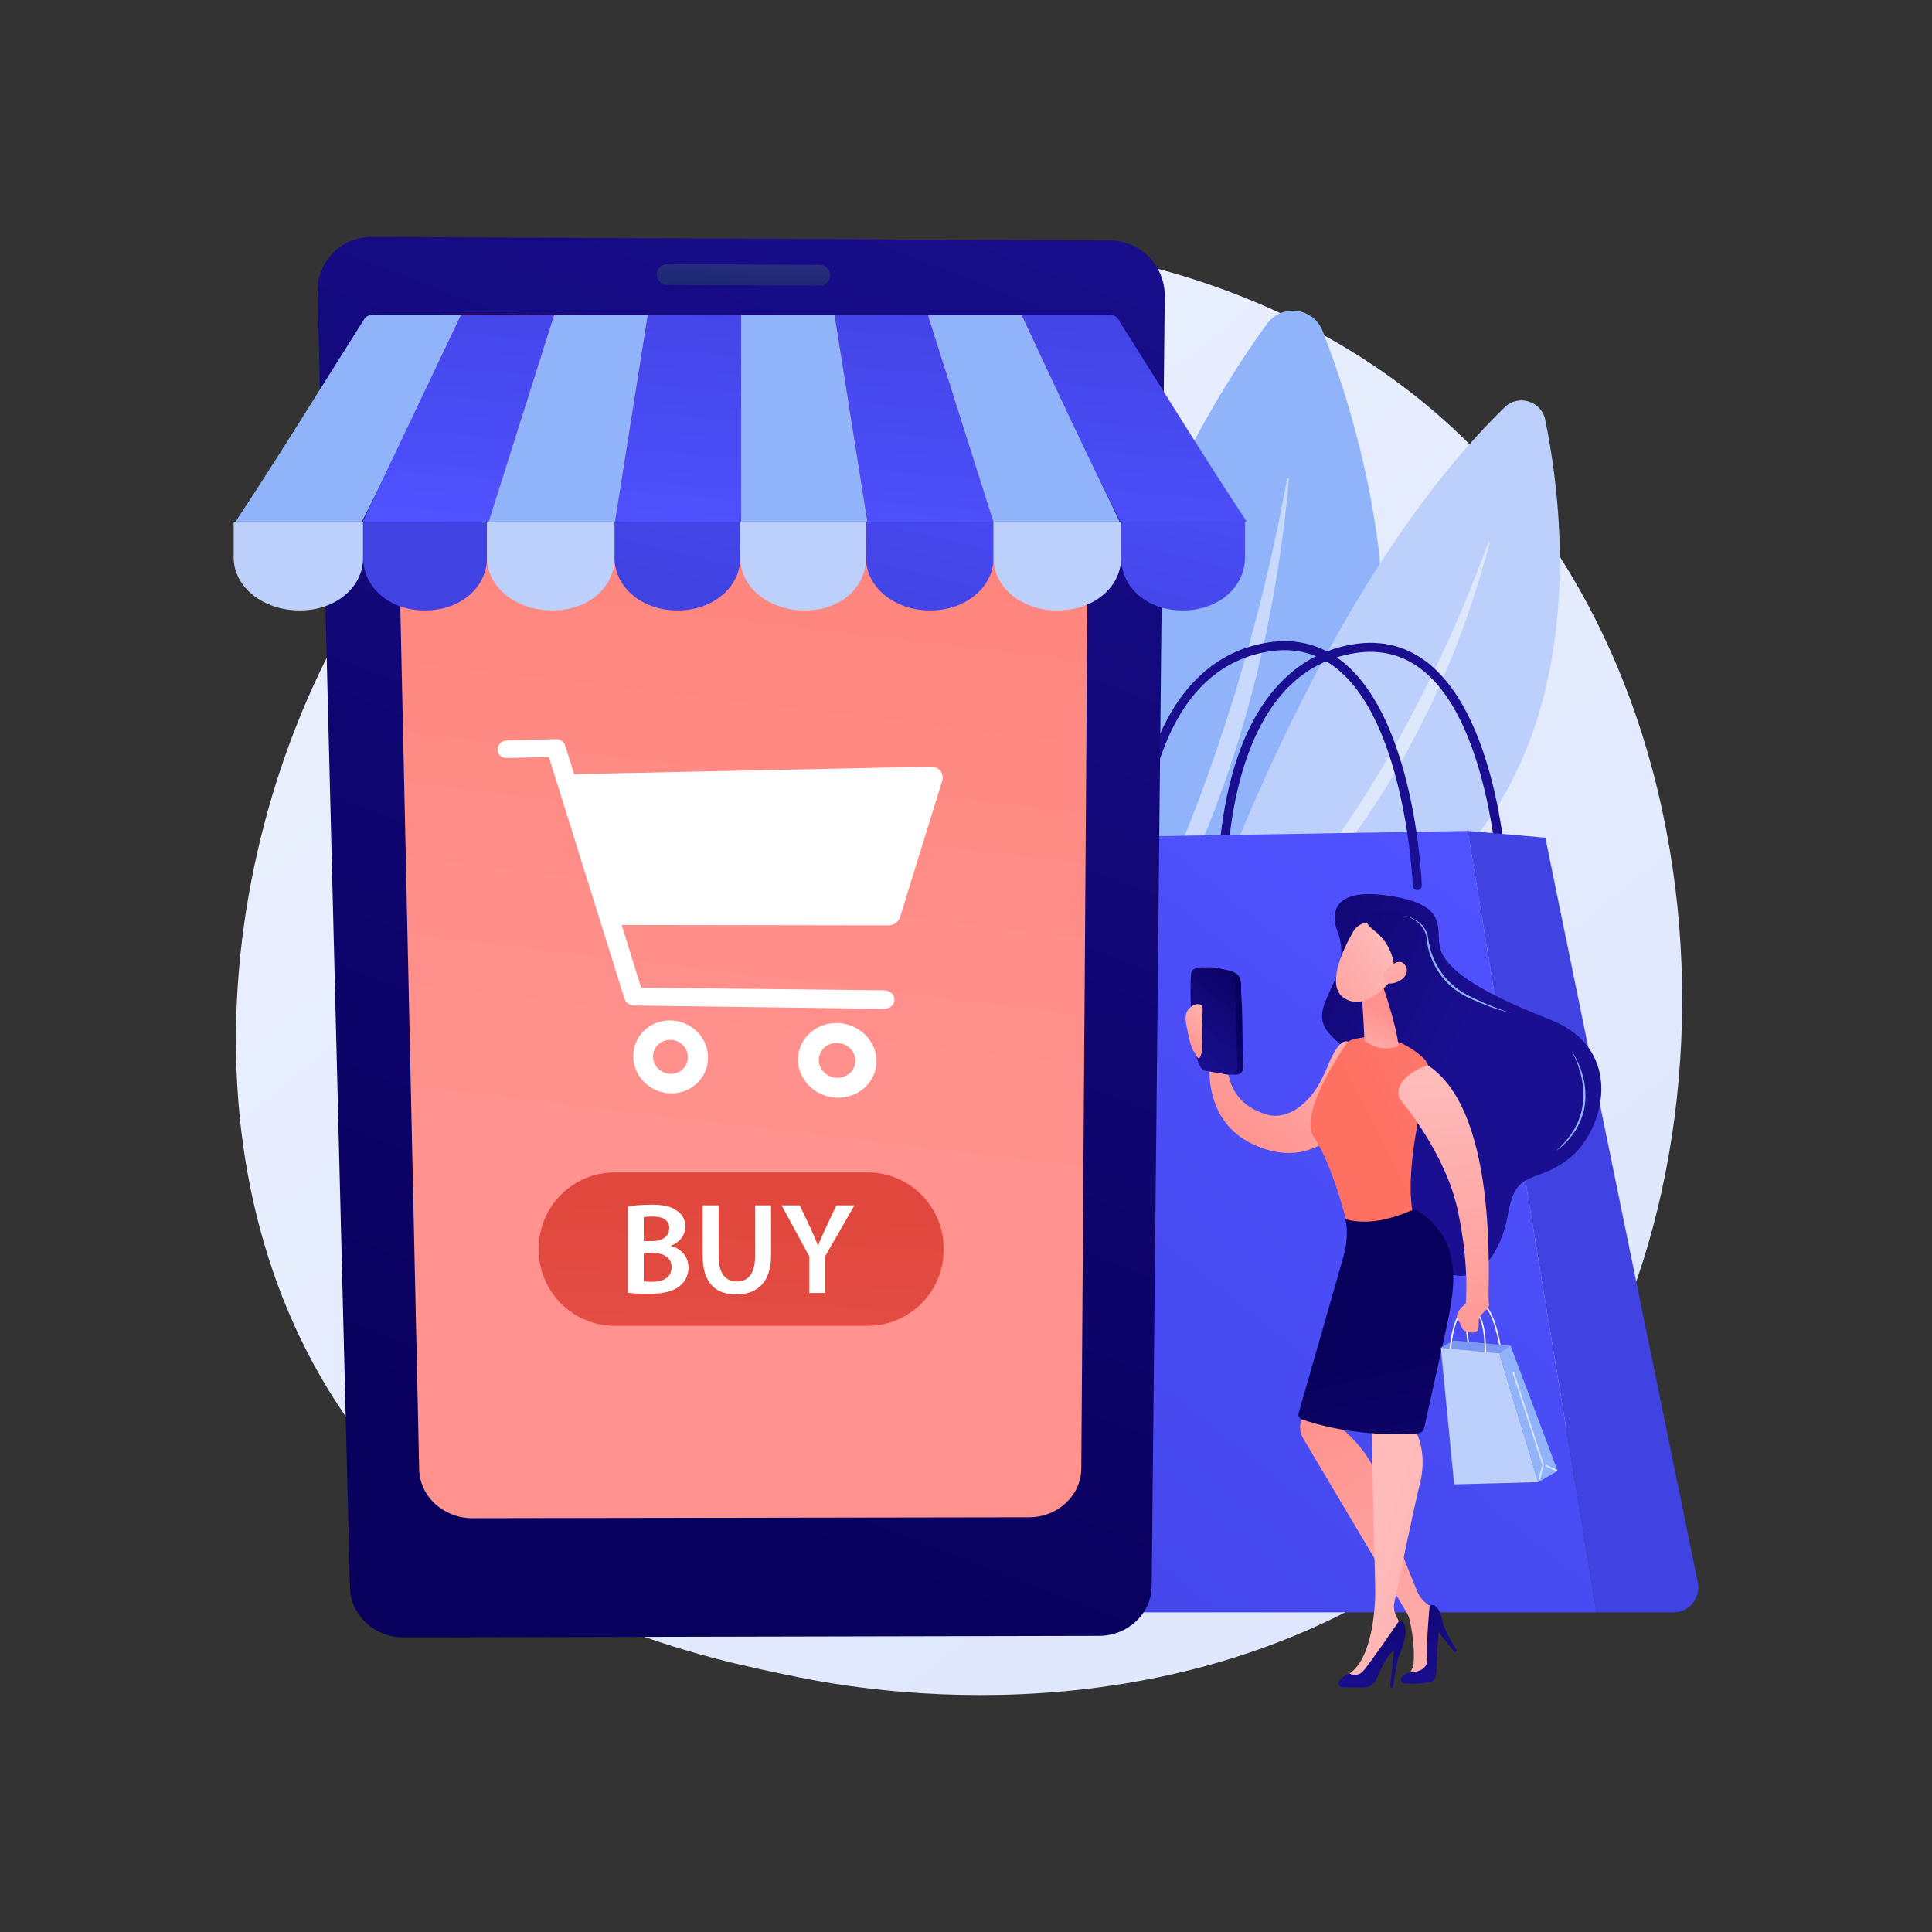 
                                    <svg version="1.1" xmlns="http://www.w3.org/2000/svg"
                                        xmlns:xlink="http://www.w3.org/1999/xlink" x="0px" y="0px"
                                        viewBox="0 0 3710 3710" style="enable-background:new 0 0 3710 3710;"
                                        xml:space="preserve">
                                        <rect x="0" y="0" width="3710" height="3710" fill="#333333" stroke="none"/>
                                        <g id="Background">
                                            <g>
                                                <g>
                                                    <rect style="fill:transparent;" width="3710" height="3710" />
                                                </g>
                                            </g>
                                        </g>
                                        <g id="Illustration">
                                            <g>
                                                <linearGradient id="SVGID_1_" gradientUnits="userSpaceOnUse"
                                                    x1="3591.349" y1="4078.505" x2="1108.636" y2="995.131">
                                                    <stop offset="0" style="stop-color:#DAE3FE" />
                                                    <stop offset="1" style="stop-color:#E9EFFD" />
                                                </linearGradient>
                                                <path style="fill:url(#SVGID_1_);" d="M2908.339,2862.534c-57.027,60.036-110.985,98.752-153.617,129.34
   c-501.124,359.562-1094.087,254.752-1220.109,229.156c-186.094-37.797-545.81-110.857-805.878-416.692
   c-393.461-462.702-332.193-1191.677-26.998-1672.883c55.825-88.021,350.709-576.557,950.058-654.902
   c362.72-47.414,785.535,48.214,1091.726,304.742C3386.244,1319.769,3340.489,2407.581,2908.339,2862.534z" />
                                                <g>
                                                    <path style="fill:#91B3FA;" d="M1877.741,2213.195c0,0,129.582-1005.443,555.069-1591.158
    c28.602-39.373,89.372-31.726,107.046,13.617C2658.035,938.849,2921.263,1868.503,1877.741,2213.195z" />
                                                    <path style="opacity:0.5;fill:#FFFFFF;" d="M1968.849,2139.689c-2.15,2.593,1.409,5.962,3.887,3.682
    c91.361-84.075,436.491-486.304,502.3-1222.697c0.211-2.365-3.29-2.891-3.705-0.553
    C2440.765,1092.423,2308.775,1729.784,1968.849,2139.689z" />
                                                </g>
                                                <g>
                                                    <path style="fill:#BDD0FB;" d="M2271.941,1899.003c0,0,224.951-733.86,617.209-1116.725
    c26.369-25.737,70.748-12.278,78.154,23.816C3016.833,1047.45,3094.712,1774.849,2271.941,1899.003z" />
                                                    <path style="opacity:0.5;fill:#FFFFFF;" d="M2346.506,1857.333c-1.865,1.6,0.281,4.462,2.343,3.126
    c76.047-49.241,373.726-296.123,511.577-817.688c0.443-1.676-2.011-2.484-2.596-0.853
    C2814.664,1162.089,2641.385,1604.29,2346.506,1857.333z" />
                                                </g>
                                                <g>
                                                    <g>

                                                        <linearGradient
                                                            id="SVGID_00000057843081140910693700000007701395394130806171_"
                                                            gradientUnits="userSpaceOnUse" x1="3275.058"
                                                            y1="377.213" x2="2842.962" y2="1184.82">
                                                            <stop offset="0" style="stop-color:#09005D" />
                                                            <stop offset="1" style="stop-color:#1A0F91" />
                                                        </linearGradient>
                                                        <path
                                                            style="fill:url(#SVGID_00000057843081140910693700000007701395394130806171_);"
                                                            d="M2877.972,1704.108
     c-0.118-3.066-13.243-307.805-143.945-415.285c-37.545-30.872-81.809-42.558-131.574-34.719
     c-106.854,16.821-180.814,97.095-219.827,238.593c-29.449,106.819-26.689,209.79-26.657,210.818l-17.308,0.527
     c-0.032-1.053-2.863-106.64,27.274-215.946c40.404-146.548,121.26-233.376,233.826-251.097
     c54.866-8.639,103.747,4.303,145.279,38.465c136.702,112.436,149.746,415.155,150.233,427.985L2877.972,1704.108z" />

                                                        <linearGradient
                                                            id="SVGID_00000176729435010952071670000003153741750277855617_"
                                                            gradientUnits="userSpaceOnUse" x1="2997.548"
                                                            y1="1807.907" x2="1644.674" y2="3484.853">
                                                            <stop offset="0" style="stop-color:#4F52FF" />
                                                            <stop offset="1" style="stop-color:#4042E2" />
                                                        </linearGradient>
                                                        <path
                                                            style="fill:url(#SVGID_00000176729435010952071670000003153741750277855617_);"
                                                            d="M1846.333,3017.886l204.365-1409.302
     l767.719-12.908l247.447,1500.537H1912.81C1871.794,3096.213,1840.347,3059.161,1846.333,3017.886z" />

                                                        <linearGradient
                                                            id="SVGID_00000042713266561528376280000005413883280726112902_"
                                                            gradientUnits="userSpaceOnUse" x1="1769.953"
                                                            y1="2867.15" x2="2695.872" y2="2481.35">
                                                            <stop offset="0" style="stop-color:#4F52FF" />
                                                            <stop offset="1" style="stop-color:#4042E2" />
                                                        </linearGradient>
                                                        <path
                                                            style="fill:url(#SVGID_00000042713266561528376280000005413883280726112902_);"
                                                            d="M2967.519,1608.584l-149.102-12.908
     l247.447,1500.537h148.023c30.011,0,52.44-28.055,46.322-57.941L2967.519,1608.584z" />
                                                    </g>

                                                    <linearGradient
                                                        id="SVGID_00000111884960096697577000000014672893481484600461_"
                                                        gradientUnits="userSpaceOnUse" x1="3145.988" y1="308.155"
                                                        x2="2713.893" y2="1115.76">
                                                        <stop offset="0" style="stop-color:#09005D" />
                                                        <stop offset="1" style="stop-color:#1A0F91" />
                                                    </linearGradient>
                                                    <path
                                                        style="fill:url(#SVGID_00000111884960096697577000000014672893481484600461_);"
                                                        d="M2182.346,1709.209
    c-4.658,0-8.505-3.705-8.649-8.394c-0.032-1.053-2.863-106.64,27.273-215.946c40.404-146.548,121.259-233.376,233.828-251.097
    c54.869-8.634,103.745,4.305,145.279,38.464c136.702,112.436,149.744,415.155,150.233,427.985
    c0.183,4.778-3.542,8.798-8.321,8.98c-4.86,0.222-8.798-3.546-8.98-8.321c-0.118-3.066-13.241-307.804-143.945-415.285
    c-37.545-30.871-81.809-42.562-131.574-34.719c-106.855,16.821-180.816,97.095-219.827,238.593
    c-29.45,106.819-26.689,209.79-26.657,210.818c0.146,4.778-3.612,8.771-8.39,8.918
    C2182.525,1709.207,2182.436,1709.209,2182.346,1709.209z" />
                                                </g>
                                                <g>
                                                    <g>
                                                        <g>

                                                            <linearGradient
                                                                id="SVGID_00000116955821475547194510000017575806037039819941_"
                                                                gradientUnits="userSpaceOnUse" x1="1013.08"
                                                                y1="2824.789" x2="2070.867" y2="98.047"
                                                                gradientTransform="matrix(1 -0.002 0.002 1 -2.48 -0.311)">
                                                                <stop offset="0" style="stop-color:#09005D" />
                                                                <stop offset="1" style="stop-color:#1A0F91" />
                                                            </linearGradient>
                                                            <path
                                                                style="fill:url(#SVGID_00000116955821475547194510000017575806037039819941_);"
                                                                d="M2211.547,3045.944
      c-0.534,52.615-45.735,95.272-100.976,95.393l-1335.379,2.91c-55.641,0.121-101.827-42.507-103.148-95.329L609.818,561.682
      c-1.48-59.139,45.221-106.963,104.297-106.68l1417.488,6.776c58.625,0.281,105.652,48.35,105.055,107.23L2211.547,3045.944z" />

                                                            <linearGradient
                                                                id="SVGID_00000129894834602785053850000007190117482583927938_"
                                                                gradientUnits="userSpaceOnUse" x1="1364.518"
                                                                y1="2202.332" x2="1755.27" y2="-1044.961">
                                                                <stop offset="0" style="stop-color:#FF928E" />
                                                                <stop offset="1" style="stop-color:#FE7062" />
                                                            </linearGradient>
                                                            <path
                                                                style="fill:url(#SVGID_00000129894834602785053850000007190117482583927938_);"
                                                                d="M2091.184,712.557
      c0.398-56.828-46.226-103.206-104.155-103.46l-1125.051-4.946c-58.286-0.256-104.535,45.873-103.288,102.905l46.249,2114.742
      c1.133,51.798,46.943,93.627,102.308,93.54l1068.843-1.696c55.043-0.088,99.946-41.924,100.308-93.553L2091.184,712.557z" />

                                                            <linearGradient
                                                                id="SVGID_00000126314985956603985910000017578722861292266904_"
                                                                gradientUnits="userSpaceOnUse" x1="1434.073"
                                                                y1="135.796" x2="1427.249" y2="552.054">
                                                                <stop offset="0" style="stop-color:#8D55D1" />
                                                                <stop offset="0.996" style="stop-color:#1C2873" />
                                                            </linearGradient>
                                                            <path
                                                                style="fill:url(#SVGID_00000126314985956603985910000017578722861292266904_);"
                                                                d="M1594.02,528.625
      c0.029,11.026-8.839,19.919-19.807,19.87l-292.793-1.327c-10.991-0.05-20.01-9.034-20.144-20.074l0,0
      c-0.133-11.046,8.68-19.965,19.684-19.913l293.126,1.368C1585.067,508.6,1593.992,517.592,1594.02,528.625L1594.02,528.625z" />
                                                        </g>
                                                    </g>
                                                    <g>
                                                        <g>
                                                            <path style="fill:#91B3FA;" d="M717.314,604.108c-7.316,0-14.124,2.717-18.041,8.896
      c-82.328,129.92-164.668,264.468-246.996,388.724c80.914,0,161.826,0,242.736,0c63.323-124.256,126.648-262.713,189.971-397.62
      C829.091,604.108,773.201,604.108,717.314,604.108z" />

                                                            <linearGradient
                                                                id="SVGID_00000010284958119905964220000013420196272640533676_"
                                                                gradientUnits="userSpaceOnUse" x1="863.259"
                                                                y1="998.575" x2="909.555" y2="453.311">
                                                                <stop offset="0" style="stop-color:#4F52FF" />
                                                                <stop offset="1" style="stop-color:#4042E2" />
                                                            </linearGradient>
                                                            <path
                                                                style="fill:url(#SVGID_00000010284958119905964220000013420196272640533676_);"
                                                                d="M937.748,1004.724
      c-80.911,0-161.823,0-242.735,0c63.323-133.232,126.648-266.464,189.971-399.695c59.804,0,119.607,0,179.412,0
      C1022.182,738.26,979.965,871.492,937.748,1004.724z" />
                                                            <g>
                                                                <path style="fill:#91B3FA;" d="M1180.486,1004.724c-80.912,0-161.824,0-242.738,0
       c42.217-133.232,84.434-266.464,126.648-399.695c59.806,0,119.609,0,179.417,0
       C1222.703,738.26,1201.594,871.492,1180.486,1004.724z" />
                                                            </g>

                                                            <linearGradient
                                                                id="SVGID_00000182495211605523823890000011122664652548972929_"
                                                                gradientUnits="userSpaceOnUse" x1="1299.234"
                                                                y1="1035.591" x2="1345.53" y2="490.326">
                                                                <stop offset="0" style="stop-color:#4F52FF" />
                                                                <stop offset="1" style="stop-color:#4042E2" />
                                                            </linearGradient>
                                                            <path
                                                                style="fill:url(#SVGID_00000182495211605523823890000011122664652548972929_);"
                                                                d="M1423.224,1004.724
      c-80.912,0-161.824,0-242.738,0c21.108-133.232,42.217-266.464,63.327-399.695c59.804,0,119.607,0,179.41,0
      C1423.224,738.26,1423.224,871.492,1423.224,1004.724z" />
                                                            <g>
                                                                <path style="fill:#91B3FA;" d="M1665.961,1004.724c-80.911,0-161.823,0-242.737,0c0-133.232,0-266.464,0-399.695
       c59.806,0,119.605,0,179.415,0C1623.745,738.26,1644.853,871.492,1665.961,1004.724z" />
                                                            </g>

                                                            <linearGradient
                                                                id="SVGID_00000147213654063898343480000001446058392054854791_"
                                                                gradientUnits="userSpaceOnUse" x1="1732.953"
                                                                y1="1072.417" x2="1779.249" y2="527.154">
                                                                <stop offset="0" style="stop-color:#4F52FF" />
                                                                <stop offset="1" style="stop-color:#4042E2" />
                                                            </linearGradient>
                                                            <path
                                                                style="fill:url(#SVGID_00000147213654063898343480000001446058392054854791_);"
                                                                d="M1908.699,1004.724
      c-80.916,0-161.824,0-242.738,0c-21.106-133.232-42.214-266.464-63.323-399.695c59.804,0,119.607,0,179.413,0
      C1824.266,738.26,1866.483,871.492,1908.699,1004.724z" />
                                                            <g>
                                                                <path style="fill:#91B3FA;" d="M2151.435,1004.724c-80.912,0-161.824,0-242.736,0
       c-42.217-133.232-84.434-266.464-126.648-399.695c59.808,0,119.607,0,179.417,0
       C2024.787,738.26,2088.107,871.492,2151.435,1004.724z" />
                                                            </g>

                                                            <linearGradient
                                                                id="SVGID_00000168111819075326908550000014998367736676721299_"
                                                                gradientUnits="userSpaceOnUse" x1="2151.917"
                                                                y1="1107.989" x2="2198.213" y2="562.725">
                                                                <stop offset="0" style="stop-color:#4F52FF" />
                                                                <stop offset="1" style="stop-color:#4042E2" />
                                                            </linearGradient>
                                                            <path
                                                                style="fill:url(#SVGID_00000168111819075326908550000014998367736676721299_);"
                                                                d="M2147.174,613.005
      c-3.916-6.18-10.725-8.897-18.041-8.897c-55.889,0-111.778,0-167.666,0c63.319,134.907,126.64,273.364,189.967,397.62
      c80.907,0,161.819,0,242.735,0C2311.842,877.471,2229.502,742.925,2147.174,613.005z" />
                                                        </g>
                                                        <g>
                                                            <path style="fill:#BDD0FB;" d="M448.782,1001.728v69.237c0,57.667,58.587,101.171,125.44,101.171h2.603
      c66.853,0,120.47-43.505,120.47-101.171v-69.237H448.782z" />

                                                            <linearGradient
                                                                id="SVGID_00000042721431740347542670000014338283566062503816_"
                                                                gradientUnits="userSpaceOnUse" x1="963.558"
                                                                y1="430.732" x2="824.67" y2="1006.859">
                                                                <stop offset="0" style="stop-color:#4F52FF" />
                                                                <stop offset="1" style="stop-color:#4042E2" />
                                                            </linearGradient>
                                                            <path
                                                                style="fill:url(#SVGID_00000042721431740347542670000014338283566062503816_);"
                                                                d="M697.294,1001.728v69.237
      c0,57.667,51.672,101.171,117.396,101.171h2.559c65.724,0,117.907-43.505,117.907-101.171v-69.237H697.294z" />
                                                        </g>
                                                        <g>
                                                            <path style="fill:#BDD0FB;" d="M935.156,1001.728v69.237c0,57.667,57.237,101.171,124.089,101.171h2.603
      c66.852,0,118.27-43.505,118.27-101.171v-69.237H935.156z" />

                                                            <linearGradient
                                                                id="SVGID_00000061465425194638662730000001583311772124377495_"
                                                                gradientUnits="userSpaceOnUse" x1="1421.513"
                                                                y1="541.13" x2="1282.625" y2="1117.258">
                                                                <stop offset="0" style="stop-color:#4F52FF" />
                                                                <stop offset="1" style="stop-color:#4042E2" />
                                                            </linearGradient>
                                                            <path
                                                                style="fill:url(#SVGID_00000061465425194638662730000001583311772124377495_);"
                                                                d="M1180.119,1001.728v69.237
      c0,57.667,53.871,101.171,119.595,101.171h2.559c65.724,0,119.258-43.505,119.258-101.171v-69.237H1180.119z" />
                                                        </g>
                                                        <g>
                                                            <path style="fill:#BDD0FB;" d="M1421.531,1001.728v69.237c0,57.667,55.885,101.171,122.738,101.171h2.603
      c66.853,0,116.071-43.505,116.071-101.171v-69.237H1421.531z" />

                                                            <linearGradient
                                                                id="SVGID_00000124154642400689983860000006944359047364925880_"
                                                                gradientUnits="userSpaceOnUse" x1="1879.469"
                                                                y1="651.531" x2="1740.581" y2="1227.659">
                                                                <stop offset="0" style="stop-color:#4F52FF" />
                                                                <stop offset="1" style="stop-color:#4042E2" />
                                                            </linearGradient>
                                                            <path
                                                                style="fill:url(#SVGID_00000124154642400689983860000006944359047364925880_);"
                                                                d="M1662.943,1001.728v69.237
      c0,57.667,56.07,101.171,121.794,101.171h2.559c65.724,0,120.609-43.505,120.609-101.171v-69.237H1662.943z" />
                                                        </g>
                                                        <g>
                                                            <path style="fill:#BDD0FB;" d="M1907.906,1001.728v69.237c0,57.667,54.535,101.171,121.387,101.171h2.603
      c66.852,0,120.972-43.505,120.972-101.171v-69.237H1907.906z" />

                                                            <linearGradient
                                                                id="SVGID_00000144338538540153516020000016148865898670257086_"
                                                                gradientUnits="userSpaceOnUse" x1="2339.176"
                                                                y1="762.354" x2="2200.288" y2="1338.48">
                                                                <stop offset="0" style="stop-color:#4F52FF" />
                                                                <stop offset="1" style="stop-color:#4042E2" />
                                                            </linearGradient>
                                                            <path
                                                                style="fill:url(#SVGID_00000144338538540153516020000016148865898670257086_);"
                                                                d="M2152.868,1001.728v69.237
      c0,57.667,51.169,101.171,116.893,101.171h2.559c65.724,0,118.409-43.505,118.409-101.171v-69.237H2152.868z" />
                                                        </g>
                                                    </g>
                                                    <g>

                                                        <linearGradient
                                                            id="SVGID_00000122689116929771437880000004965678914922226314_"
                                                            gradientUnits="userSpaceOnUse" x1="1428.07"
                                                            y1="2317.731" x2="1369.181" y2="3318.846">
                                                            <stop offset="0" style="stop-color:#E1473D" />
                                                            <stop offset="1" style="stop-color:#E9605A" />
                                                        </linearGradient>
                                                        <path
                                                            style="fill:url(#SVGID_00000122689116929771437880000004965678914922226314_);"
                                                            d="M1812.051,2400.1
     c0,80.609-65.347,145.956-145.956,145.956h-485.577c-80.609,0-145.956-65.347-145.956-145.956v-2.753
     c0-80.609,65.347-145.956,145.956-145.956h485.577c80.609,0,145.956,65.347,145.956,145.956V2400.1z" />
                                                        <g>
                                                            <path style="fill:#FFFFFF;" d="M1205.695,2316.852c9.741-1.996,27.474-3.496,44.713-3.496c22.726,0,36.72,2.749,48.209,10.741
      c10.489,6.245,17.481,17.234,17.481,31.471c0,15.486-9.741,29.723-27.98,36.468v0.5c17.734,4.496,33.972,18.481,33.972,41.712
      c0,14.985-6.488,26.727-16.238,34.72c-11.985,10.488-31.719,15.733-62.437,15.733c-16.986,0-29.97-1.248-37.72-2.248V2316.852z
      M1236.171,2383.29h15.733c21.23,0,33.224-9.989,33.224-24.226c0-15.738-11.994-22.978-31.476-22.978
      c-8.993,0-14.237,0.5-17.481,1.248V2383.29z M1236.171,2460.722c3.991,0.5,9.245,0.748,16.238,0.748
      c19.724,0,37.215-7.492,37.215-28.222c0-19.482-16.986-27.475-38.215-27.475h-15.238V2460.722z" />
                                                            <path style="fill:#FFFFFF;" d="M1380.012,2314.604v98.161c0,32.972,13.742,48.209,34.476,48.209
      c22.23,0,35.467-15.238,35.467-48.209v-98.161h30.718v96.166c0,51.953-26.726,74.931-67.185,74.931
      c-38.964,0-64.195-21.73-64.195-74.683v-96.413H1380.012z" />
                                                            <path style="fill:#FFFFFF;" d="M1554.085,2482.952v-70.187l-53.201-98.161h34.963l20.229,43.212
      c5.749,12.489,9.993,21.978,14.49,33.467h0.505c4.244-10.736,8.984-21.23,14.733-33.467l20.23-43.212h34.719l-55.949,97.413
      v70.935H1554.085z" />
                                                        </g>
                                                    </g>
                                                    <g>
                                                        <path style="fill:#FFFFFF;" d="M1805.461,1479.98c-4.515-5.55-11.594-7.853-19.105-7.695l-683.761,14.344l-17.272-54.866
     c-2.401-7.644-9.589-12.538-17.718-12.325l-93.879,2.467c-10.067,0.264-18.219,7.264-18.219,17.311
     c0,10.047,8.153,16.64,18.219,16.402l80.226-1.895l145.166,463.87c2.444,7.807,9.774,13.177,18.083,13.289l479.929,6.443
     c11.263,0.151,20.407-6.917,20.407-17.567c0-10.648-9.144-17.94-20.407-18.061l-465.925-5.022l-37.394-120.44l512.013,0.776
     c10.484,0.016,19.724-6.845,22.662-16.359l80.81-261.286C1811.401,1492.55,1809.98,1485.533,1805.461,1479.98z" />
                                                        <path style="fill:#FFFFFF;" d="M1287.409,1959.493c-39.488-0.614-71.435,30.12-71.435,68.509
     c0,38.388,31.947,70.457,71.435,71.494c39.726,1.044,72.225-29.678,72.225-68.491
     C1359.634,1992.192,1327.135,1960.111,1287.409,1959.493z M1287.409,2062.162c-18.456-0.432-33.434-15.4-33.434-33.366
     c0-17.967,14.978-32.308,33.434-31.969c18.508,0.341,33.606,15.311,33.606,33.37
     C1321.015,2048.256,1305.917,2062.595,1287.409,2062.162z" />
                                                        <path style="fill:#FFFFFF;" d="M1607.335,1964.467c-41.444-0.645-74.971,30.826-74.971,70.15
     c0,39.324,33.526,72.196,74.971,73.284c41.701,1.095,75.819-30.362,75.819-70.131
     C1683.154,1998,1649.036,1965.115,1607.335,1964.467z M1607.335,2069.652c-19.371-0.453-35.091-15.796-35.091-34.201
     c0-18.406,15.72-33.091,35.091-32.735c19.427,0.358,35.276,15.703,35.276,34.205
     C1642.611,2055.424,1626.762,2070.106,1607.335,2069.652z" />
                                                    </g>
                                                </g>
                                                <g>

                                                    <linearGradient
                                                        id="SVGID_00000136375208949843470960000013117601685495844270_"
                                                        gradientUnits="userSpaceOnUse" x1="9016.584" y1="1937.596"
                                                        x2="9622.805" y2="2225.342"
                                                        gradientTransform="matrix(1 -0.015 0.015 1 -6885.589 17.022)">
                                                        <stop offset="0" style="stop-color:#09005D" />
                                                        <stop offset="1" style="stop-color:#1A0F91" />
                                                    </linearGradient>
                                                    <path
                                                        style="fill:url(#SVGID_00000136375208949843470960000013117601685495844270_);"
                                                        d="M2566.986,1784.641
    c0,0-33.507-82.1,92.876-65.548c126.383,16.553,95.667,64.267,105.656,101.552c9.99,37.286,63.011,79.54,210.559,137.069
    c147.548,57.528,103.803,214.368,37.529,266.425c-66.274,52.056-102.417,17.456-117.832,107.303
    c-15.415,89.847-76.906,162.815-153.626,86.651c-76.72-76.164-163.921-166.228-139.534-284.325
    c24.387-118.098-3.229-95.756-50.836-149.934C2504.172,1929.657,2605.078,1877.216,2566.986,1784.641z" />

                                                    <linearGradient
                                                        id="SVGID_00000142176451814760586270000001959406760456626819_"
                                                        gradientUnits="userSpaceOnUse" x1="9391.293" y1="1894.166"
                                                        x2="9163.15" y2="2174.635"
                                                        gradientTransform="matrix(1 0 0 1 -6807.274 0)">
                                                        <stop offset="0" style="stop-color:#FEBBBA" />
                                                        <stop offset="1" style="stop-color:#FF928E" />
                                                    </linearGradient>
                                                    <path
                                                        style="fill:url(#SVGID_00000142176451814760586270000001959406760456626819_);"
                                                        d="M2595.192,2004.479
    c-20.066-20.354-39.587,28.565-44.798,40.825c-13.157,30.957-26.835,58.742-54.605,79.956
    c-17.18,13.124-40.398,21.539-62.135,15.233c-78.291-22.712-78.654-85.6-80.416-132.706c1.815-13.361-6.199-26.604-15.906-30.735
    c-11.272-4.798-15.586-16.461-15.586-16.461s-7.661,16.983,1.755,24.944c3.29,2.783,4.256,6.071,4.153,9.183
    c-1.1-0.184-2.231-0.351-3.416-0.501c-23.534-2.942,0.087,30.743,0.087,30.743s-22.781,123.303,81.57,172.306
    c51.655,24.257,91.273,18.507,118.195,6.504c13.598-4.749,25.33-13.279,35.362-24.158c4.04-4.033,6.103-6.756,6.103-6.756
    l0.006-0.389C2607.204,2119.51,2614.434,2023.998,2595.192,2004.479z" />

                                                    <linearGradient
                                                        id="SVGID_00000067197776188333648220000001706116999235645585_"
                                                        gradientUnits="userSpaceOnUse" x1="3260.281" y1="1876.763"
                                                        x2="2643.001" y2="2190.546">
                                                        <stop offset="0" style="stop-color:#FF928E" />
                                                        <stop offset="1" style="stop-color:#FE7062" />
                                                    </linearGradient>
                                                    <path
                                                        style="fill:url(#SVGID_00000067197776188333648220000001706116999235645585_);"
                                                        d="M2596.061,1996.656
    c20.506-6.148,80.215-17.498,137.007,34.913c9.632,8.889,13.569,22.396,10.134,35.044
    c-15.254,56.158-55.501,222.077-20.212,293.867c0,0-62.188,68.555-130.033,13.301c0,0-30.441-132.669-70.311-190.911
    c-27.527-40.21,43.892-150.994,61.963-177.758C2587.345,2001.059,2591.377,1998.06,2596.061,1996.656z" />

                                                    <linearGradient
                                                        id="SVGID_00000101806045162067776910000009839199133313959854_"
                                                        gradientUnits="userSpaceOnUse" x1="553.09" y1="1144.58"
                                                        x2="569.504" y2="1028.044"
                                                        gradientTransform="matrix(0.96 0.279 -0.279 0.96 2393.154 797.674)">
                                                        <stop offset="0" style="stop-color:#FEBBBA" />
                                                        <stop offset="1" style="stop-color:#FF928E" />
                                                    </linearGradient>
                                                    <path
                                                        style="fill:url(#SVGID_00000101806045162067776910000009839199133313959854_);"
                                                        d="M2652.682,1885.083
    c0,0,30.327,85.784,32.609,123.629c0,0-33.519,15.242-65.103-10.483c0,0-3.314-85.684-8.103-101.027L2652.682,1885.083z" />

                                                    <linearGradient
                                                        id="SVGID_00000009559568297885174620000011862256875912885397_"
                                                        gradientUnits="userSpaceOnUse" x1="-6616.009" y1="534.438"
                                                        x2="-6440.724" y2="735.97"
                                                        gradientTransform="matrix(-0.967 -0.255 -0.255 0.967 -3586.96 -391.421)">
                                                        <stop offset="0" style="stop-color:#FEBBBA" />
                                                        <stop offset="1" style="stop-color:#FF928E" />
                                                    </linearGradient>
                                                    <path
                                                        style="fill:url(#SVGID_00000009559568297885174620000011862256875912885397_);"
                                                        d="M2598.426,1789.078
    c6.203-10.854,17.719-17.598,30.22-17.674c16.73-0.102,39.559,2.179,51.354,13.921c19.985,19.896,3.81,81.286,3.81,81.286
    s-53.55,80.899-102.113,50.406C2544.577,1893.711,2579.776,1821.715,2598.426,1789.078z" />

                                                    <linearGradient
                                                        id="SVGID_00000133499877551249650480000010400957486763865786_"
                                                        gradientUnits="userSpaceOnUse" x1="8971.934" y1="346.592"
                                                        x2="9578.169" y2="634.345"
                                                        gradientTransform="matrix(0.967 0.255 -0.255 0.967 -6238.95 -1090.137)">
                                                        <stop offset="0" style="stop-color:#09005D" />
                                                        <stop offset="1" style="stop-color:#1A0F91" />
                                                    </linearGradient>
                                                    <path
                                                        style="fill:url(#SVGID_00000133499877551249650480000010400957486763865786_);"
                                                        d="M2724.092,1789.175
    c-5.309-38.781-53.227-40.332-53.227-40.332s-37.439-0.932-46.578,13.711c-4.111,6.587,3.954,16.132,15.454,25.073
    c25.611,19.915,39.749,51.379,37.571,83.749l-0.501,7.451C2676.811,1878.827,2729.401,1827.955,2724.092,1789.175z" />

                                                    <linearGradient
                                                        id="SVGID_00000057119364378102899120000007927582387379561901_"
                                                        gradientUnits="userSpaceOnUse" x1="-198.117" y1="1457.16"
                                                        x2="-44.658" y2="1633.597"
                                                        gradientTransform="matrix(0.97 0.244 -0.244 0.97 3182.062 417.121)">
                                                        <stop offset="0" style="stop-color:#FEBBBA" />
                                                        <stop offset="1" style="stop-color:#FF928E" />
                                                    </linearGradient>
                                                    <path
                                                        style="fill:url(#SVGID_00000057119364378102899120000007927582387379561901_);"
                                                        d="M2656.338,1868.566
    c0,0,29.55-36.86,42.673-14.012c13.123,22.847-26.283,41.799-40.563,30.868L2656.338,1868.566z" />

                                                    <linearGradient
                                                        id="SVGID_00000183219547025176434570000001257546343459773320_"
                                                        gradientUnits="userSpaceOnUse" x1="-1408.451" y1="3317.268"
                                                        x2="-1042.31" y2="2670.95"
                                                        gradientTransform="matrix(-1 -0.009 -0.009 1 1498.644 56.945)">
                                                        <stop offset="0" style="stop-color:#FEBBBA" />
                                                        <stop offset="1" style="stop-color:#FF928E" />
                                                    </linearGradient>
                                                    <path
                                                        style="fill:url(#SVGID_00000183219547025176434570000001257546343459773320_);"
                                                        d="M2513.754,2652.333
    c0.234,6.023-10.341,53.796-16.096,79.278c-2.316,10.253-0.703,20.983,4.517,30.106l199.307,335.444
    c2.412,4.057,4.166,8.453,5.234,13.051c3.652,15.741,11.228,54.321,7.273,89.417l-10.311,21.414l44.591-10.125l9.702-119.749
    l-12.624-7.698c-10.906-6.649-19.397-16.59-24.26-28.402c-18.022-43.777-62.775-155.211-74.311-209.518
    c-13.111-61.719-81.649-111.85-81.649-111.85l12.041-28.467L2513.754,2652.333z" />

                                                    <linearGradient
                                                        id="SVGID_00000127035297469208059180000008508410507185503133_"
                                                        gradientUnits="userSpaceOnUse" x1="2809.869" y1="2870.551"
                                                        x2="2728.49" y2="3273.985">
                                                        <stop offset="0" style="stop-color:#09005D" />
                                                        <stop offset="1" style="stop-color:#1A0F91" />
                                                    </linearGradient>
                                                    <path
                                                        style="fill:url(#SVGID_00000127035297469208059180000008508410507185503133_);"
                                                        d="M2797.826,3169.711
    c0,0-24.079-38.177-26.912-53.038c-2.833-14.86-10.721-41.103-25.566-33.202c0,0-6.996,72.189-4.584,100.396
    c2.412,28.207-31.887,27.3-31.887,27.3s-9.453,1.329-16.375,8.25c-4.78,4.779-1.362,13.071,5.383,13.506
    c11.223,0.723,29.052,0.912,47.771-2.705c6.542-1.264,11.392-6.832,11.789-13.483l4.941-83.083l30.375,38.354L2797.826,3169.711z
    " />

                                                    <linearGradient
                                                        id="SVGID_00000003080370255826519360000016340118452221725607_"
                                                        gradientUnits="userSpaceOnUse" x1="-1174.679" y1="2897.067"
                                                        x2="-1722.257" y2="3072.165"
                                                        gradientTransform="matrix(-1 -0.009 -0.009 1 1498.644 56.945)">
                                                        <stop offset="0" style="stop-color:#FEBBBA" />
                                                        <stop offset="1" style="stop-color:#FF928E" />
                                                    </linearGradient>
                                                    <path
                                                        style="fill:url(#SVGID_00000003080370255826519360000016340118452221725607_);"
                                                        d="M2632.818,2705.765
    c0,0,7.029,300.053,7.982,342.667c0.952,42.615-6.73,137.054-49.45,165.283l18.589,13.763c0,0,23.232-19.746,45.927-57.746
    c25.496-42.69,33.206-50.489,33.206-50.489l-8.46-17.326c-3.704-7.585-4.793-16.166-3.087-24.434
    c9.219-44.681,40.016-193.298,48.417-225.303c9.917-37.781,10.622-88.232-23.879-130.463
    C2667.564,2679.486,2632.818,2705.765,2632.818,2705.765z" />

                                                    <linearGradient
                                                        id="SVGID_00000000921672735815207920000013854575762069023905_"
                                                        gradientUnits="userSpaceOnUse" x1="2735.744" y1="2916.502"
                                                        x2="2604.152" y2="3287.039">
                                                        <stop offset="0" style="stop-color:#09005D" />
                                                        <stop offset="1" style="stop-color:#1A0F91" />
                                                    </linearGradient>
                                                    <path
                                                        style="fill:url(#SVGID_00000000921672735815207920000013854575762069023905_);"
                                                        d="M2672.268,3241.001
    c1.326,0.013,2.452-0.936,2.639-2.248c1.423-10.004,7.339-50.108,12.183-60.492c5.548-11.893,23.67-61.949-0.01-66.198
    c0,0-58.868,86.006-70.167,97.602c-11.301,11.596-25.563,4.051-25.563,4.051s-11.01,3.253-19.314,13.863
    c-3.951,5.05-0.27,12.464,6.143,12.525l39.651,0.378c11.515,0.109,21.872-6.886,26.153-17.576
    c6.979-17.433,18.969-43.003,32.943-54.347l-7.261,69.526C2669.502,3239.634,2670.71,3240.987,2672.268,3241.001
    L2672.268,3241.001z" />

                                                    <linearGradient
                                                        id="SVGID_00000028305593071946298110000006214943921746069162_"
                                                        gradientUnits="userSpaceOnUse" x1="-1172.754" y1="2532.917"
                                                        x2="-1351.592" y2="3349.498"
                                                        gradientTransform="matrix(-1 -0.009 -0.009 1 1498.644 56.945)">
                                                        <stop offset="0" style="stop-color:#09005D" />
                                                        <stop offset="1" style="stop-color:#1A0F91" />
                                                    </linearGradient>
                                                    <path
                                                        style="fill:url(#SVGID_00000028305593071946298110000006214943921746069162_);"
                                                        d="M2583.571,2341.429
    c0,0,8.935,28.48-4.792,75.388l-85.153,297.36c-1.337,4.672,1.184,9.562,5.758,11.204c25.471,9.142,109.203,34.98,223.503,27.101
    c5.755-0.396,10.58-4.472,11.832-10.103c7.531-33.9,33.228-149.563,38.519-173.329c20.159-90.555,42.669-188.212-56.357-247.263
    C2671.244,2341.334,2628.678,2352.856,2583.571,2341.429z" />
                                                    <g>

                                                        <linearGradient
                                                            id="SVGID_00000168084583423723514080000017660176357383936919_"
                                                            gradientUnits="userSpaceOnUse" x1="9151.121"
                                                            y1="1984.887" x2="9158.214" y2="2153.333"
                                                            gradientTransform="matrix(1 0 0 1 -6807.274 0)">
                                                            <stop offset="0" style="stop-color:#09005D" />
                                                            <stop offset="1" style="stop-color:#1A0F91" />
                                                        </linearGradient>
                                                        <path
                                                            style="fill:url(#SVGID_00000168084583423723514080000017660176357383936919_);"
                                                            d="M2386.273,2056.162
     c2.286-5.032,1.715-11.627,1.2-16.843c-1.195-12.085-1.096-24.134-1.292-36.275c-0.507-31.455-0.229-62.99-2.723-94.369
     c-0.538-6.773,0.186-13.566-0.342-20.31c-1.341-17.117-11.38-22.169-28.081-25.74c-14.126-3.021-29.527-7.18-44.123-4.077
     c-5.749,1.222-11.28,4.366-11.999,10.367c-2.899,24.227-2.176,182.984,27.065,187.352c9.875,1.476,19.675,3.204,29.491,4.972
     c6.98,1.257,16.311,3.907,23.34,1.542C2382.646,2061.489,2384.943,2059.09,2386.273,2056.162z" />

                                                        <linearGradient
                                                            id="SVGID_00000124854120139294015510000005058395998873869229_"
                                                            gradientUnits="userSpaceOnUse" x1="9227.635"
                                                            y1="1851.793" x2="9080.672" y2="2032.463"
                                                            gradientTransform="matrix(1 0 0 1 -6807.274 0)">
                                                            <stop offset="0" style="stop-color:#09005D" />
                                                            <stop offset="1" style="stop-color:#1A0F91" />
                                                        </linearGradient>
                                                        <path
                                                            style="fill:url(#SVGID_00000124854120139294015510000005058395998873869229_);"
                                                            d="M2374.674,2056.162
     c2.286-5.032,1.715-11.627,1.199-16.843c-1.195-12.085-1.096-24.134-1.292-36.275c-0.508-31.455-0.229-62.99-2.722-94.369
     c-0.538-6.773,0.186-13.566-0.342-20.31c-1.341-17.117-11.38-22.169-28.082-25.74c-14.126-3.021-29.527-7.18-44.123-4.077
     c-5.749,1.222-11.28,4.366-11.998,10.367c-2.9,24.227-2.177,182.984,27.064,187.352c9.875,1.476,19.675,3.204,29.491,4.972
     c6.98,1.257,16.311,3.907,23.341,1.542C2371.047,2061.489,2373.344,2059.09,2374.674,2056.162z" />
                                                    </g>

                                                    <linearGradient
                                                        id="SVGID_00000082347572818508519020000001144945417556692353_"
                                                        gradientUnits="userSpaceOnUse" x1="9147.247" y1="1926.888"
                                                        x2="9078.421" y2="2011.5"
                                                        gradientTransform="matrix(1 0 0 1 -6807.274 0)">
                                                        <stop offset="0" style="stop-color:#FEBBBA" />
                                                        <stop offset="1" style="stop-color:#FF928E" />
                                                    </linearGradient>
                                                    <path
                                                        style="fill:url(#SVGID_00000082347572818508519020000001144945417556692353_);"
                                                        d="M2294.482,2021.493
    c0,0-6.398-4.346-11.655-30.315c-5.258-25.969-10.477-41.699,0-53.746c10.476-12.048,26.714-12.571,26.714,0
    s-2.722,35.729-0.837,53.746C2310.588,2009.194,2306.137,2051.807,2294.482,2021.493z" />
                                                    <path style="fill:#91B3FA;"
                                                        d="M2697.175,1758.251c12.108,2.572,23.78,8.314,32.738,17.29c4.383,4.573,7.81,10.079,10.046,16.05
    l1.487,4.557l0.852,4.71c0.602,3.174,0.892,6.104,1.403,9.155c4.431,24.058,15,47.026,30.708,65.763
    c7.743,9.449,16.761,17.856,26.758,24.897c9.95,7.151,21.042,12.4,32.234,17.752c11.177,5.297,22.518,10.253,34.024,14.804
    c11.469,4.647,23.126,8.864,35.071,12.199c-24.316-5.165-47.642-14.215-70.428-24.069c-11.37-4.874-22.757-10.38-33.09-17.564
    c-10.344-7.132-19.731-15.685-27.793-25.35c-15.887-19.498-26.785-43.085-30.651-67.924c-0.423-3.078-0.653-6.337-1.13-9.269
    l-0.661-4.465l-1.27-4.324c-1.927-5.688-5.018-10.988-9.054-15.532C2720.291,1767.826,2709.021,1761.718,2697.175,1758.251z" />
                                                    <path style="fill:#91B3FA;" d="M3018.036,2018.413c10.089,14.826,17.203,31.638,21.802,49.077
    c4.553,17.474,5.865,35.865,3.656,53.91c-2.651,17.979-9.045,35.417-18.915,50.611c-2.619,3.692-5.053,7.505-8.003,10.933
    c-1.436,1.739-2.794,3.544-4.292,5.226l-4.605,4.941c-3.002,3.36-6.552,6.169-9.789,9.265c-3.373,2.956-6.976,5.645-10.479,8.418
    c13.322-11.939,25.244-25.378,34.433-40.489c4.314-7.7,8.492-15.5,11.332-23.856c2.904-8.312,4.987-16.895,6.17-25.614
    c2.477-17.452,1.17-35.315-2.628-52.596c-1.872-8.662-4.462-17.178-7.602-25.499
    C3026.066,2034.379,3022.361,2026.245,3018.036,2018.413z" />
                                                    <g>
                                                        <g>
                                                            <path style="fill:#FFFFFF;" d="M2880.99,2588.503c-0.623,0-1.169-0.452-1.269-1.085c-0.111-0.697-11.226-69.766-32.671-81.98
      c-3.627-2.066-7.254-2.331-11.069-0.812c-29.01,11.548-14.394,76.928-14.244,77.586c0.161,0.693-0.275,1.383-0.965,1.542
      c-0.71,0.157-1.386-0.278-1.541-0.966c-0.636-2.78-15.239-68.197,15.798-80.553c4.531-1.8,9.002-1.475,13.296,0.97
      c22.51,12.824,33.478,80.92,33.933,83.812c0.111,0.702-0.368,1.361-1.068,1.472
      C2881.124,2588.498,2881.054,2588.503,2880.99,2588.503z" />
                                                        </g>
                                                        <polygon style="fill:#7D97F4;"
                                                            points="2900.729,2584.287 2791.236,2574.167 2766.861,2587.683 2787.75,2613.819 
					2887.758,2603.631 				" />
                                                        <polygon style="fill:#91B3FA;"
                                                            points="2953.571,2846.126 2991.118,2824.547 2900.729,2584.287 2879.033,2598.933 				" />
                                                        <g>
                                                            <path style="fill:#FFFFFF;" d="M2851.672,2616.532c-0.034,0-0.067-0.001-0.101-0.003c-0.707-0.055-1.236-0.675-1.182-1.383
      c0.053-0.7,4.893-70.705-15.074-93.541c-3.811-4.359-8.343-6.717-13.47-7.005c-5-0.3-9.609,1.499-13.685,5.3
      c-21.578,20.103-22.831,89.393-22.841,90.09c-0.01,0.71-0.606,1.325-1.306,1.268c-0.71-0.01-1.276-0.594-1.266-1.304
      c0.043-2.894,1.286-71.09,23.658-91.935c4.612-4.295,9.85-6.305,15.587-5.987c5.841,0.33,10.975,2.981,15.259,7.881
      c20.996,24.01,15.758,94.723,15.704,95.435C2852.901,2616.02,2852.338,2616.532,2851.672,2616.532z" />
                                                        </g>
                                                        <polygon style="fill:#BDD0FB;"
                                                            points="2766.799,2588.469 2879.033,2598.933 2953.571,2846.126 2792.446,2850.338 				" />
                                                        <g style="opacity:0.66;">
                                                            <path style="fill:#FFFFFF;" d="M2955.833,2842.261c-0.122,0-0.25-0.017-0.379-0.047c-0.798-0.209-1.27-1.026-1.067-1.824
      l7.205-27.47l-56.84-176.365c-0.251-0.787,0.181-1.626,0.961-1.883c0.81-0.239,1.638,0.181,1.883,0.961l56.974,176.785
      c0.087,0.274,0.093,0.565,0.023,0.839l-7.315,27.89C2957.098,2841.818,2956.497,2842.261,2955.833,2842.261z" />
                                                        </g>
                                                        <g style="opacity:0.66;">
                                                            <path style="fill:#FFFFFF;" d="M2988.403,2825.038c-0.216,0-0.437-0.047-0.641-0.146l-19.432-9.291
      c-0.746-0.355-1.061-1.247-0.705-1.987c0.361-0.74,1.265-1.055,1.988-0.706l19.432,9.291c0.746,0.356,1.061,1.248,0.705,1.988
      C2989.493,2824.723,2988.957,2825.038,2988.403,2825.038z" />
                                                        </g>
                                                    </g>

                                                    <linearGradient
                                                        id="SVGID_00000004526440273869823390000000697231326364425627_"
                                                        gradientUnits="userSpaceOnUse" x1="2757.581" y1="2073.718"
                                                        x2="2809.079" y2="2660.794">
                                                        <stop offset="0" style="stop-color:#FEBBBA" />
                                                        <stop offset="1" style="stop-color:#FF928E" />
                                                    </linearGradient>
                                                    <path
                                                        style="fill:url(#SVGID_00000004526440273869823390000000697231326364425627_);"
                                                        d="M2689.101,2111.45
    c5.369,7.119,86.729,103.911,110.029,211.922c23.299,108.011,15.464,180.13,15.464,180.13s-23.672,17.654-15.162,30.177
    c8.51,12.521,6.265,21.042,17.143,23.472c10.879,2.429,24.368,5.853,22.721-15.621c-1.646-21.473,23.989-25.799,19.731-38.78
    c-4.238-12.92,24.772-361.505-115.559-456.058c-0.663-0.446-1.329-0.888-2-1.322
    C2682.144,2066.804,2680.469,2100.007,2689.101,2111.45z" />
                                                </g>
                                            </g>
                                        </g>
                                    </svg>